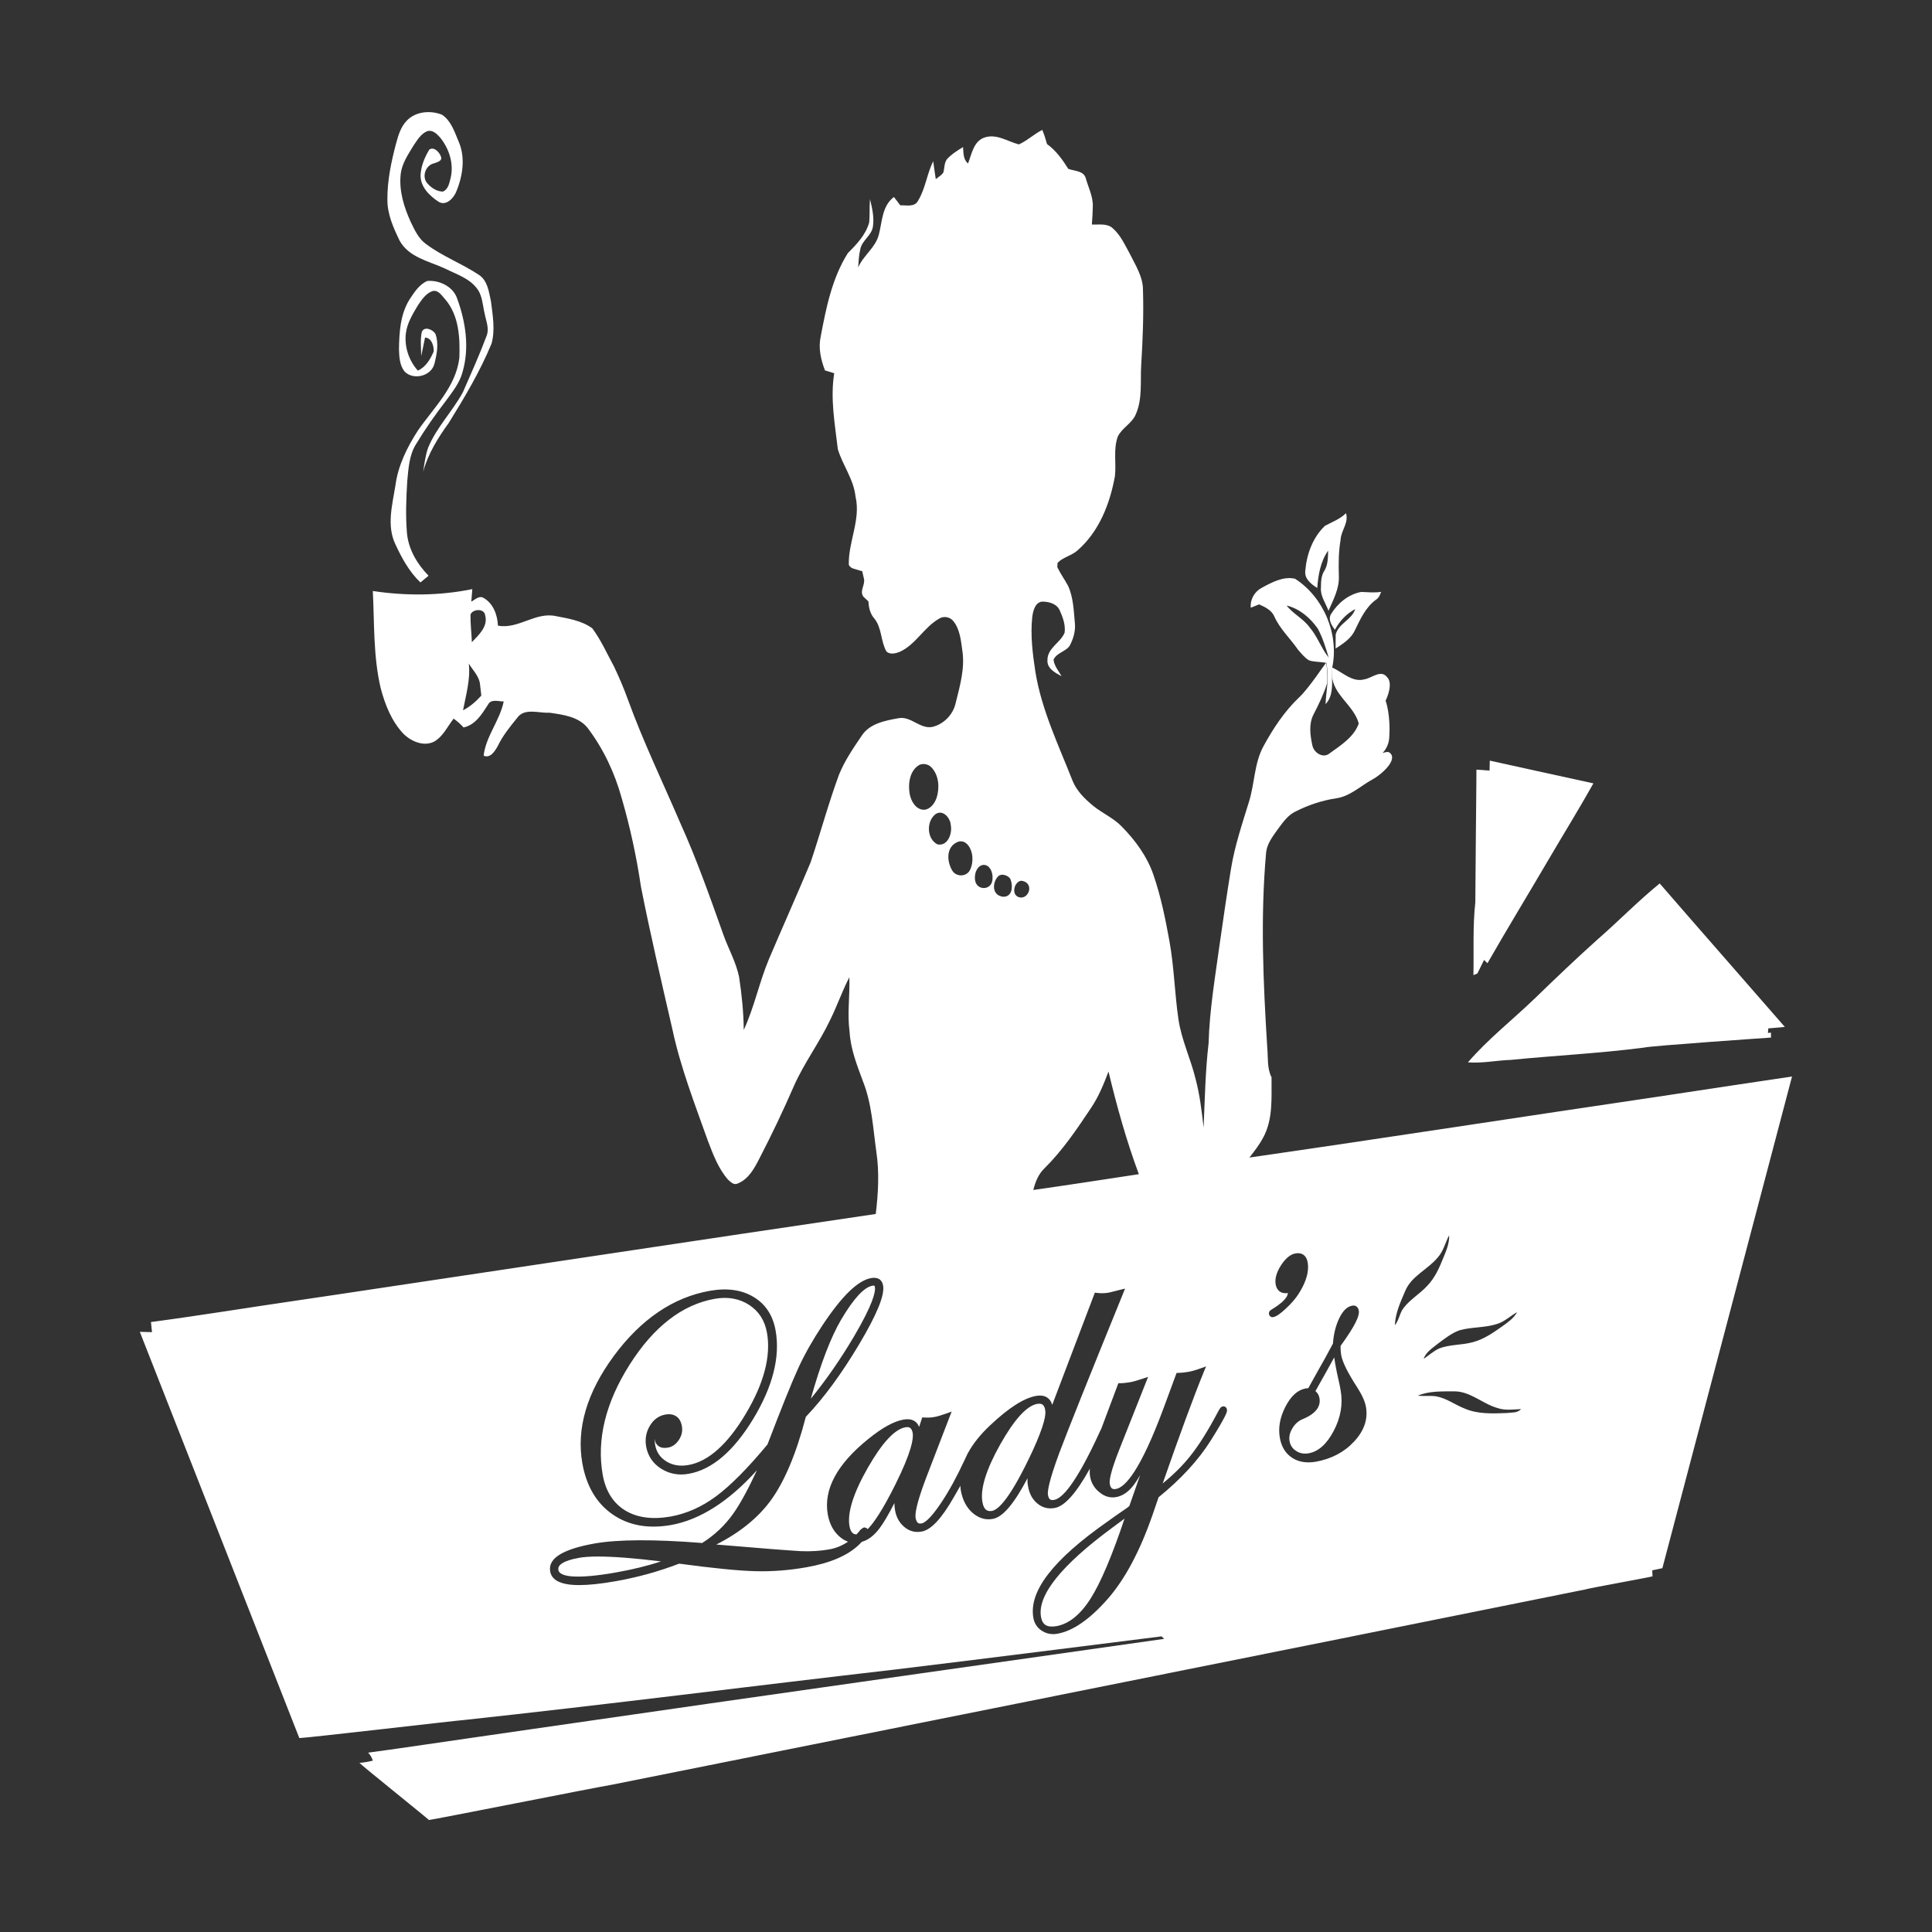 <?xml version="1.0" encoding="utf-8"?>
<!-- Generator: Adobe Illustrator 26.0.3, SVG Export Plug-In . SVG Version: 6.00 Build 0)  -->
<svg version="1.1" id="Layer_1" xmlns="http://www.w3.org/2000/svg" xmlns:xlink="http://www.w3.org/1999/xlink" x="0px" y="0px"
	 viewBox="0 0 225.27 225.27" style="enable-background:new 0 0 225.27 225.27;" xml:space="preserve">
<rect x="0" y="0" width="225.27" height="225.27" fill="#333333" stroke="none"/>
<style type="text/css">
	.st0{fill:#FFFFFF;}
</style>
<g>
	<g>
		<g>
			<path class="st0" d="M51.86,31.3c1.3,0.66,2.81,1.11,3.73,2.31c0.68,0.85,0.68,1.99,0.93,3c0.16,0.84,0.56,1.72,0.21,2.57
				c-0.83,2.21-1.8,4.37-2.75,6.54c-1.21,2.24-3.08,4.1-4.06,6.48c-0.32,0.9-0.43,1.86-0.58,2.8c0.57-2.09,1.72-3.94,2.98-5.68
				c1.85-2.98,3.66-6.02,5-9.27c0.43-1.59,0.13-3.28-0.07-4.89c-0.24-1.1-0.38-2.44-1.41-3.11c-1.99-1.33-4.28-2.17-6.2-3.62
				c-0.84-0.62-1.29-1.6-1.73-2.51c-0.8-1.74-1.4-3.66-1.19-5.59c0.13-1.26,0.88-2.33,1.51-3.38c0.43-0.63,0.85-1.35,1.58-1.65
				c0.59-0.2,1.11,0.29,1.47,0.69c1.08,1.3,1.67,3.1,1.26,4.78c-0.15,0.57-0.27,1.32-0.9,1.57c-0.71-0.01-1.36-0.44-1.81-0.96
				c-0.68-0.75-0.22-2.12,0.77-2.33c0.34-0.13,1.03-0.27,0.81-0.8c-0.17-0.49-0.81-1.19-1.35-0.81c-0.54,0.89-0.96,1.89-1.02,2.94
				c-0.06,1.37,1.03,2.45,2.09,3.14c0.85,0.53,1.7-0.35,2.03-1.08c0.8-1.87,1.15-4.09,0.29-6c-0.46-1.1-0.87-2.37-1.91-3.06
				c-1.34-0.54-3.07-0.4-4.1,0.68c-0.7,0.71-0.99,1.69-1.25,2.64c-0.57,2.15-1.04,4.36-1.02,6.59c-0.01,1.69,0.7,3.27,1.42,4.76
				C47.65,30,50,30.45,51.86,31.3z"/>
			<path class="st0" d="M156.06,160.85c-0.11-0.43-0.23-1.06-0.38-1.87c-0.04-0.25-0.08-0.49-0.11-0.71
				c-0.57,1.04-1.3,2.36-2.19,3.93c0.25,0.21,0.41,0.49,0.47,0.82c0.18,1.02-0.49,1.85-2,2.47c-0.48,0.2-0.88,0.57-1.17,1.07
				c-0.3,0.51-0.4,0.98-0.32,1.46c0.09,0.51,0.34,0.89,0.77,1.16c0.43,0.28,0.91,0.37,1.47,0.27c1.13-0.2,2.11-1.08,2.91-2.61
				c0.82-1.56,1.09-3.14,0.81-4.71C156.25,161.7,156.16,161.27,156.06,160.85z"/>
			<path class="st0" d="M121.38,188.53c0.08,0.47,0.26,0.78,0.54,0.95c0.29,0.18,0.71,0.22,1.25,0.13c1.46-0.26,2.8-1.34,3.99-3.21
				c1.18-1.86,2.51-5,3.96-9.33c-0.36,0.27-0.84,0.62-1.43,1.06C123.73,182.52,120.94,186.02,121.38,188.53z"/>
			<path class="st0" d="M102.01,150.06c-0.01-0.03-0.02-0.11-0.06-0.14c-0.02-0.01-0.05-0.02-0.1-0.02c-0.03,0-0.07,0-0.11,0.01
				c-0.99,0.17-2.22,1.51-3.67,3.97c-1.19,2.03-2.38,5.12-3.53,9.21c1.79-2.19,3.48-4.63,5.03-7.25
				C101.77,152.1,102.11,150.63,102.01,150.06z"/>
			<path class="st0" d="M121.18,163.67c-0.07,0-0.15,0.01-0.24,0.02c-1.22,0.22-2.67,1.81-4.31,4.72c-1.65,2.94-2.35,5.21-2.08,6.74
				c0.19,1.04,0.7,1.09,1.12,1.02c0.73-0.13,2.15-1.45,4.74-7.02c1.37-2.99,1.56-4.22,1.46-4.73
				C121.79,163.91,121.58,163.67,121.18,163.67z"/>
			<path class="st0" d="M105.79,166.4c-0.07,0-0.15,0.01-0.22,0.02c-1.25,0.22-2.73,1.82-4.4,4.75c-1.68,2.95-2.39,5.23-2.12,6.78
				c0.07,0.4,0.21,0.68,0.4,0.83c0.11,0.08,0.24,0.12,0.4,0.14c0.17-0.17,0.33-0.35,0.48-0.55c0.24-0.2,0.32-0.25,0.41-0.26
				l0.06-0.01l0.06,0.01c0.14,0.03,0.24,0.1,0.31,0.19c0.72-0.73,1.75-2.24,3.22-5.19c1.89-3.79,2.14-5.37,2.03-6.03
				C106.31,166.53,106.07,166.4,105.79,166.4z"/>
			<path class="st0" d="M67.52,181.64c-0.91,0.16-1.58,0.38-1.99,0.65c-0.45,0.3-0.46,0.59-0.42,0.78c0.09,0.52,0.94,0.69,1.64,0.74
				c1.14,0.08,2.85-0.07,5.06-0.46c1.91-0.34,3.68-0.77,5.27-1.29c-3.11-0.38-5.57-0.57-7.36-0.57
				C68.82,181.49,68.08,181.54,67.52,181.64z"/>
			<path class="st0" d="M208.95,125.52c-5.23,0.78-10.46,1.56-15.68,2.36c-15.87,2.34-31.72,4.8-47.59,7.09
				c0.58-0.74,1.16-1.49,1.6-2.32c1.18-2.14,0.96-4.69,0.98-7.04c-0.55-1.08-0.38-2.31-0.5-3.48c-0.47-7.57-0.81-15.18-0.13-22.75
				c0.11-1,0.75-1.83,1.31-2.62c0.6-0.8,1.18-1.69,2.1-2.13c1.5-0.76,3.1-1.3,4.77-1.55c1.6-0.23,2.81-1.42,4.17-2.17
				c1.16-0.62,3.11-2.4,2.02-3.17c-0.19-0.14-0.65,0.01-0.82,0.07c0.21-0.15,0.74-0.86,0.8-1.73c0.2-2.75-0.42-4.38-0.42-4.38
				s0.98-1.95,0.17-2.75c-0.72-0.91-1.75,0.1-2.6,0.25c-1.46,0.42-2.57-0.83-3.81-1.37c-0.01,0.22-0.02,0.68-0.03,0.9
				c0.16,2.32,2.57,3.5,3.14,5.63c-0.54,1.55-2.07,2.53-3.37,3.46c-0.77,0.67-1.87-0.04-2.04-0.91c-0.26-1.19-0.44-2.52,0.15-3.63
				c0.61-1.18,1.18-2.37,1.58-3.63c0.06-0.79-0.01-1.59-0.11-2.37c-0.1,0-1.97,2.93-3.18,4.05c-1.7,1.62-3.01,3.61-4.13,5.66
				c-1.09,1.99-1.03,4.33-1.69,6.46c-0.8,2.61-1.69,5.22-2.12,7.93c-0.47,2.88-0.89,5.76-1.3,8.65c-0.53,3.86-1.19,7.71-1.3,11.61
				c-0.38,3.26-0.44,6.55-0.58,9.83c-0.22-1.89-0.44-3.8-0.93-5.64c-0.57-2.37-1.66-4.59-2.01-7.01c-0.44-3.03-0.5-6.1-1.05-9.11
				c-0.47-2.6-1-5.2-1.86-7.7c-0.73-2.14-2.1-4.01-3.68-5.62c-0.97-1.02-2.29-1.56-3.37-2.45c-0.97-0.8-1.9-1.72-2.38-2.9
				c-1.64-4.17-3.62-8.27-4.34-12.73c-0.32-2.11-0.59-4.25-0.36-6.39c0.1-0.67,0.3-1.62,1.1-1.77c0.78-0.02,1.73,0.22,2.09,0.99
				c0.37,0.82,0.71,1.73,0.58,2.64c-0.49,1.18-2,1.77-2,3.18c-0.07,0.99,0.91,1.49,1.65,1.89c-0.35-0.62-0.85-1.19-0.94-1.92
				c0.35-0.84,1.46-0.94,1.91-1.68c0.41-0.8,0.67-1.69,0.58-2.58c-0.14-1.48-0.17-3.01-0.8-4.37c-0.4-0.74-0.89-1.42-1.25-2.17
				c0.01-0.12,0.02-0.37,0.03-0.5c0.62-0.66,1.6-0.82,2.29-1.42c2.54-2.19,3.82-5.46,4.4-8.7c0.17-1.54-0.21-3.13,0.34-4.62
				c0.5-1.02,1.67-1.53,2.1-2.6c0.78-1.78,0.51-3.78,0.62-5.68c0.18-2.92,0.3-5.84,0.21-8.76c0.02-1.55-0.86-2.89-1.52-4.23
				c-0.58-1.04-1.08-2.19-1.99-2.99c-0.66-0.62-1.62-0.41-2.45-0.45c0.05-0.7,0.1-1.4,0.11-2.1c0.04-1.17-0.53-2.23-0.83-3.33
				c-0.26-0.85-1.34-0.8-2.03-1.06c-0.67-1.07-1.44-2.15-2.48-2.89c-0.15-0.56-0.33-1.11-0.55-1.65c-0.97,0.48-1.76,1.26-2.73,1.69
				c-1.33-0.34-2.62-1.3-4.05-0.79c-1.25,0.46-1.45,1.93-1.88,3.01c-0.58-0.48-0.52-1.23-0.58-1.91c-0.68,0.41-1.36,0.84-1.89,1.43
				c-0.32,0.45-0.26,1.03-0.41,1.54c-0.22,0.33-0.58,0.52-0.88,0.77c-0.1-0.7-0.21-1.39-0.3-2.09c-0.74,1.48-0.9,3.2-1.77,4.61
				c-0.4,0.78-1.38,0.5-2.07,0.53c-0.25-0.32-0.5-0.65-0.74-0.97c-1.39,1.04-1.36,2.86-1.76,4.39c-0.38,1.52-1.81,2.42-2.41,3.83
				c0.05-0.71,0.08-1.44,0.25-2.13c0.19-1.03,1.31-1.58,1.47-2.63c0.17-1.08-0.09-2.16-0.34-3.21c-0.08,0.9-0.01,1.81-0.09,2.7
				c-0.4,1.46-1.46,2.56-2.49,3.59c-1.85,2.93-2.54,6.4-3.17,9.75c-0.29,1.33,0.02,2.68,0.5,3.93c0.36,0.11,0.72,0.22,1.08,0.33
				c-0.48,2.96,0.08,5.92,0.42,8.86c0.57,1.88,1.85,3.51,2.06,5.51c0.64,2.7-0.85,5.28-0.78,7.96c0.22,0.52,0.9,0.5,1.34,0.7
				l0.22,0.04c0.07,0.29,0.14,0.58,0.2,0.87c0.19,0.72-0.55,1.44-0.06,2.11c0.18,0.18,0.38,0.36,0.58,0.54
				c0.05,0.72,0.19,1.44,0.68,1.99c0.91,1.1,0.74,2.64,1.42,3.85c0.42,0.42,1.1,0.24,1.59,0.04c1.85-0.86,2.8-2.85,4.55-3.85
				c0.52-0.34,1.26-0.22,1.65,0.26c0.8,0.97,0.9,2.29,1.07,3.48c0.31,2.06-0.29,4.11-0.78,6.09c-0.29,1.34-1.39,2.48-2.73,2.79
				c-1.43,0.27-2.48-1.28-3.92-1.02c-1.57,0.28-3.41,0.62-4.33,2.08c-0.98,1.44-1.97,2.89-2.62,4.5c-1.24,3.36-2.17,6.83-3.31,10.22
				c-1.58,3.77-3.25,7.5-4.85,11.26c-1.14,2.71-1.71,5.62-2.95,8.29c-0.02-2.06-0.23-4.12-0.54-6.16c-0.36-1.78-1.3-3.38-1.89-5.1
				c-1.54-4.32-3.06-8.64-4.95-12.82c-2.07-4.83-4.36-9.56-6.15-14.5c-0.46-1.28-1-2.53-1.58-3.76c-0.82-1.5-1.52-3.1-2.55-4.49
				c-1.22-0.89-2.78-1.14-4.24-1.42c-2.37-0.53-4.4,1.56-6.76,1.11c-0.06-1.25-0.54-2.6-1.69-3.24c-0.53-0.3-0.98,0.22-1.42,0.44
				c0.05-0.49,0.08-0.98,0.12-1.46c-3.82,0.78-7.76,0.8-11.6,0.22c0.19,3.78,0.04,7.63,0.92,11.34c0.5,1.9,1.26,3.82,2.62,5.28
				c0.9,0.9,2.36,1.56,3.59,0.95c1.06-0.59,1.57-1.77,2.29-2.69c0.42,0.3,0.81,0.64,1.16,1.03c1.38-0.3,2.13-1.54,2.84-2.64
				c0.34-0.72,1.22-0.39,1.84-0.39c-0.44,2.21-2.09,4.07-2.34,6.32c0.78,0.35,1.32-0.54,1.64-1.11c0.58-1.21,1.42-2.25,2.26-3.28
				c0.85-1.23,2.53-0.54,3.77-0.62c1.57,0.23,3.39,0.45,4.45,1.77c1.85,2.44,3.17,5.26,3.98,8.2c0.98,3.38,1.73,6.83,2.24,10.31
				c1.1,5.57,2.4,11.11,3.67,16.64c0.95,4.45,2.61,8.71,4.13,12.98c0.61,1.59,1.22,3.25,2.35,4.54c0.29,0.26,0.67,0.67,1.1,0.47
				c1.31-0.5,2-1.82,2.6-3c1.43-2.76,2.76-5.56,4-8.41c1.19-2.68,2.97-5.04,4.22-7.69c0.81-1.62,1.39-3.35,2.23-4.96
				c0.08,2.11-0.26,4.24,0.03,6.35c0.11,2.01,0.86,3.89,1.55,5.76c1.05,2.62,1.18,5.48,1.57,8.25c0.36,2.4,0.22,4.84-0.07,7.24
				c-20.98,3.09-41.95,6.28-62.92,9.41c-1.49,0.22-2.97,0.44-4.45,0.66c-5.72,0.83-11.42,1.77-17.14,2.53
				c0.04,0.39,0.08,0.79,0.12,1.18c-0.47-0.02-0.94-0.02-1.42-0.04l18.6,47.37c0.86-0.01,18.75-2.1,19.13-2.1
				c16.75-1.81,33.47-3.95,50.21-5.88c8.54-1.02,31.19-3.88,31.19-3.88l0.31,0.29c0,0-51.74,7.32-73.63,10.51
				c-2.09,0.31-4.2,0.61-6.29,0.91c-4.3,0.61-8.59,1.27-12.9,1.85c0.26,0.26,0.44,0.58,0.55,0.93c-0.51,0.13-1.03,0.22-1.56,0.26
				c0.02,0.11,7.85,6.4,8.1,6.66c0.76-0.08,19.06-3.73,21.43-4.13c37.82-7.59,75.64-15.13,113.45-22.76
				c0.12-0.09,7.64-1.44,7.79-1.52c-0.01-0.18-0.02-0.54-0.03-0.7c0.39-0.09,0.78-0.17,1.18-0.25
				C198.87,163.73,203.92,144.62,208.95,125.52z M53.99,82.82c0.34-1.8,0.88-3.6,0.67-5.45c0.49,0.81,1.26,1.52,1.32,2.52
				c0.06,0.4,0.09,0.81,0.14,1.22C55.5,81.8,54.8,82.4,53.99,82.82z M55.02,74.88c-0.04-1.08-0.18-2.15-0.16-3.22
				c0.23-0.66,1.61-0.76,1.71,0.08C56.93,73.04,55.83,74.03,55.02,74.88z M121.79,136.22c2.1-2.08,3.77-4.55,5.4-7
				c0.9-1.32,1.5-2.8,2.06-4.28c0.97,4.05,2.09,8.07,3.54,11.97c-4.1,0.62-8.2,1.26-12.31,1.84
				C120.72,137.82,121.08,136.89,121.79,136.22z M119.15,102.7c1.49,0.26,0.82,2.19-0.29,1.93
				C117.78,104.35,118.32,102.64,119.15,102.7z M116.33,102.24c0.39-0.51,1.38-0.14,1.52,0.36c0.26,0.7,0.22,2.01-0.91,1.96
				C115.62,104.38,115.72,102.91,116.33,102.24z M113.96,101.3c0.22-0.34,0.6-0.54,0.98-0.42c0.61,0.19,0.88,1.04,0.77,1.77
				c-0.17,1.19-1.81,1.19-2.01,0.02C113.62,102.2,113.71,101.68,113.96,101.3z M111.74,98.14c1.02-0.29,1.61,0.97,1.64,1.8
				c0.04,0.47-0.05,1.06-0.29,1.52c-0.41,0.79-1.58,0.81-2.05,0.06C110.39,100.46,110.26,98.69,111.74,98.14z M110.86,96.2
				c0.2,0.96-0.34,2.51-1.56,2.25c-1.26-0.65-1.3-2.69-0.22-3.52C109.94,94.34,110.81,95.37,110.86,96.2z M107.21,89.18
				c0.48-0.21,1.06-0.07,1.41,0.31c0.86,0.92,0.96,2.36,0.59,3.53c-0.23,0.66-0.74,1.37-1.5,1.4c-0.97-0.04-1.5-1.05-1.65-1.89
				C105.87,91.35,106.07,89.82,107.21,89.18z M141.15,168c-1.44,2.28-3.48,4.49-6.06,6.58l-0.7,2.04c-1.46,4.21-3.21,7.5-5.21,9.79
				c-2.09,2.38-4.06,3.76-5.88,4.08c-0.17,0.03-0.34,0.05-0.5,0.05c-0.49,0-0.93-0.14-1.33-0.4c-0.54-0.35-0.87-0.86-0.98-1.5
				c-0.55-3.1,2.29-6.78,8.68-11.25c0.5-0.37,1.27-0.91,2.3-1.61l0.21-0.18l1.26-3.6c-0.26,0.46-0.5,0.82-0.7,1.09
				c-0.62,0.84-1.32,1.33-2.1,1.47c-0.69,0.12-1.34-0.06-1.94-0.56c-0.6-0.47-0.97-1.1-1.1-1.86c-0.04-0.26-0.05-0.56-0.02-0.9
				c-1.6,2.88-2.95,4.39-4.1,4.59c-0.76,0.14-1.45-0.04-2.03-0.53c-0.57-0.47-0.94-1.15-1.08-2.01c-0.06-0.29-0.08-0.6-0.06-0.93
				c-1.57,2.98-2.89,4.54-4.04,4.74c-0.17,0.03-0.34,0.05-0.5,0.05c-0.68,0-1.31-0.26-1.89-0.77c-0.7-0.62-1.14-1.48-1.34-2.55
				c-0.04-0.2-0.05-0.39-0.06-0.59c-0.23,0.4-0.48,0.84-0.77,1.34c-1.42,2.49-2.65,3.81-3.75,4c-0.76,0.14-1.44-0.05-2.02-0.54
				c-0.57-0.47-0.94-1.14-1.08-1.96c-0.05-0.27-0.07-0.54-0.07-0.83c-0.7,1.38-1.3,2.38-1.78,3.01c-0.63,0.82-1.31,1.32-2.03,1.52
				c-0.09,0.09-0.18,0.18-0.28,0.29c-1.3,1.28-3.37,2.18-6.16,2.67c-2.01,0.36-4.02,0.51-5.96,0.46c-1.93-0.05-4.91-0.34-8.89-0.88
				c-2.35,0.9-4.84,1.6-7.42,2.05c-1.69,0.3-3.12,0.45-4.25,0.45c-0.41,0-0.78-0.02-1.11-0.06c-1.35-0.17-2.11-0.68-2.26-1.53
				c-0.14-0.79,0.26-1.47,1.2-2.02c0.85-0.5,2.18-0.92,3.97-1.24c2.73-0.48,6.95-0.5,12.55-0.06c1.42-0.89,2.65-2.04,3.64-3.44
				c0.8-1.13,1.72-2.82,2.75-5.04c-3.29,3.65-6.66,5.79-10.04,6.39c-2.65,0.46-4.93,0.05-6.8-1.25c-1.86-1.29-3.05-3.29-3.52-5.96
				c-0.71-4.04,0.53-8.25,3.69-12.53c3.16-4.27,6.92-6.82,11.17-7.57c2-0.36,3.72-0.12,5.1,0.71c1.4,0.83,2.27,2.16,2.58,3.94
				c0.54,3.07-0.34,6.52-2.61,10.28c-2.29,3.77-4.81,5.92-7.51,6.4c-1.18,0.22-2.27,0.01-3.23-0.59c-0.97-0.62-1.55-1.49-1.75-2.59
				c-0.15-0.86-0.01-1.66,0.42-2.39c0.43-0.74,1.04-1.19,1.8-1.33c0.53-0.1,0.97-0.02,1.3,0.21c0.34,0.22,0.55,0.61,0.65,1.14
				c0.1,0.56-0.02,1.1-0.35,1.6c-0.33,0.5-0.76,0.81-1.28,0.9c-0.46,0.08-0.83,0.02-1.1-0.18c-0.25-0.18-0.4-0.46-0.46-0.83
				c0,0.16,0.02,0.38,0.07,0.69c0.15,0.85,0.58,1.47,1.31,1.93c0.75,0.46,1.59,0.59,2.57,0.42c2.32-0.41,4.57-2.41,6.68-5.96
				c2.13-3.56,2.96-6.74,2.48-9.46c-0.26-1.44-0.94-2.5-2.08-3.25c-1.14-0.74-2.49-0.98-4.01-0.71c-3.78,0.67-7.12,3.25-9.92,7.67
				c-2.81,4.43-3.87,8.75-3.14,12.87c0.34,1.88,1.21,3.26,2.59,4.12c1.39,0.86,3.18,1.1,5.31,0.73c1.85-0.33,3.64-1.12,5.31-2.36
				c1.69-1.25,3.7-3.28,6-6.05c1.61-4.21,2.81-7.2,3.58-8.88c0.74-1.62,1.7-3.31,2.84-5.03c2.28-3.43,4.13-5.22,5.67-5.49
				c0.39-0.07,0.72-0.02,0.97,0.14c0.22,0.16,0.36,0.4,0.42,0.73c0.2,1.13-0.72,3.37-2.81,6.88c-2.02,3.39-4.1,6.23-6.2,8.43
				c-1.12,4.32-2.52,7.63-4.15,9.83c-1.47,1.98-3.58,3.69-6.29,5.06c5.4,0.46,8.71,0.71,9.84,0.77c1.17,0.05,2.29-0.02,3.31-0.2
				c0.81-0.14,1.54-0.45,2.21-0.9c-0.36-0.13-0.7-0.33-1.02-0.62c-0.7-0.62-1.14-1.47-1.34-2.55c-0.52-2.92,1.08-5.88,4.74-8.82
				c1.63-1.32,2.97-2.05,4.1-2.25c0.9-0.16,1.53,0.14,1.81,0.86l0.36-1.11l0.23,0.01c0.43,0.02,0.82,0.01,1.13-0.05
				c0.38-0.06,0.87-0.21,1.46-0.42l0.61-0.22l-2.98,7.74c-1.15,3.03-1.3,4.21-1.22,4.66c0.05,0.27,0.14,0.46,0.25,0.56
				c0.04,0.03,0.15,0.13,0.45,0.08c0.28-0.05,0.95-0.42,2.26-2.38c0.93-1.38,1.84-3.05,2.72-4.95c0.1-0.23,0.21-0.46,0.33-0.7
				c0.02-0.05,0.05-0.13,0.11-0.21c0.58-1.06,1.43-2.13,2.57-3.2c2.17-2.05,3.93-3.17,5.36-3.43c0.97-0.17,1.62,0.2,1.88,1.04
				l4.97-13.08l0.23,0.03c0.48,0.06,0.94,0.05,1.38-0.03c0.06-0.01,0.32-0.07,1.33-0.33l0.58-0.14l-0.22,0.55
				c-3.94,9.67-6.44,15.93-7.44,18.59c-1.23,3.33-1.4,4.51-1.33,4.91c0.1,0.58,0.36,0.66,0.73,0.58c0.85-0.14,2.45-1.65,5.35-8.01
				c0.02-0.04,0.05-0.14,0.12-0.23l2.01-5.36h0.2c0.34,0,0.72-0.04,1.14-0.11c0.36-0.06,0.87-0.21,1.51-0.42l0.62-0.21l-3.33,8.4
				c-1.06,2.68-1.21,3.69-1.14,4.08c0.1,0.58,0.37,0.66,0.73,0.59c1.01-0.18,2.79-1.97,5.58-9.52l1.48-4.01h0.21
				c0.34-0.01,0.74-0.05,1.2-0.13c0.38-0.07,0.84-0.2,1.39-0.4l0.64-0.23l-0.26,0.62c-1.23,3.02-2.84,7.4-4.8,13.03
				c1.25-1.02,2.3-2.06,3.15-3.12c1.03-1.27,2.14-3.04,3.3-5.24c0.24-0.46,0.36-0.59,0.54-0.62c0.25-0.05,0.46,0.1,0.5,0.35
				c0.01,0.02,0.01,0.06,0.01,0.09C143.08,164.67,142.88,165.24,141.15,168z M174.56,154.37c0.88-0.26,1.54-0.94,2.33-1.37
				c-0.4,0.74-1.11,1.2-1.77,1.68c-1.06,0.75-2.16,1.51-3.44,1.83c-1.26,0.34-2.61,0.24-3.85,0.71c-0.68,0.3-1.22,0.82-1.84,1.22
				c0.28-0.79,1.02-1.24,1.63-1.74c0.82-0.61,1.62-1.26,2.59-1.6C171.64,154.71,173.16,154.83,174.56,154.37z M148.38,153.58
				c-0.22,0-0.38-0.14-0.42-0.36c-0.02-0.12-0.02-0.34,0.29-0.52c1.22-0.73,1.88-1.39,1.92-1.93c-0.38,0.05-0.69-0.01-0.92-0.16
				c-0.27-0.18-0.44-0.46-0.51-0.86c-0.11-0.65,0.1-1.39,0.62-2.21c0.53-0.82,1.1-1.29,1.69-1.39c0.76-0.14,1.28,0.24,1.42,1.02
				c0.03,0.18,0.05,0.38,0.05,0.57c0,0.94-0.38,2.01-1.14,3.18c-0.35,0.53-0.83,1.09-1.45,1.66c-0.66,0.62-1.12,0.93-1.46,0.99
				C148.43,153.58,148.4,153.58,148.38,153.58z M157.88,168.09c-1.15,1.24-2.65,2.02-4.47,2.35c-0.3,0.05-0.58,0.07-0.85,0.07
				c-0.72,0-1.36-0.18-1.91-0.54c-0.76-0.5-1.24-1.28-1.42-2.32c-0.21-1.16,0.01-2.37,0.64-3.61c0.64-1.26,1.44-1.98,2.37-2.15
				c0.1-0.02,0.2-0.02,0.3-0.02l1.27-2.28c0.42-0.72,0.96-1.7,1.61-2.93c0.08-1.08,0.31-2.05,0.7-2.88
				c0.43-0.93,0.94-1.43,1.54-1.54c0.24-0.05,0.41,0.02,0.5,0.09c0.14,0.1,0.23,0.26,0.27,0.47c0.01,0.05,0.02,0.1,0.02,0.17
				c0,0.5-0.33,1.47-2.14,3.96c-0.01,0.42,0.02,0.77,0.07,1.06c0.14,0.81,0.76,2.06,1.84,3.73c0.58,0.9,0.93,1.66,1.05,2.33
				C159.52,165.47,159.06,166.83,157.88,168.09z M163.68,152.48c-0.49,0.6-0.54,1.45-1.04,2.04c0.06-1.42,0.66-2.72,1.21-4
				c0.73-1.75,2.63-2.49,3.78-3.89c0.68-0.74,0.88-1.74,1.34-2.6c0.04,0.94-0.34,1.81-0.69,2.66c-0.46,1.15-0.98,2.32-1.85,3.22
				C165.58,150.85,164.45,151.48,163.68,152.48z M175.65,164.76c-1.62,0.06-3.32,0.14-4.84-0.51c-1.14-0.44-2.14-1.22-3.36-1.44
				c-0.71-0.1-1.43,0.01-2.13-0.08c1.34-0.56,2.83-0.49,4.25-0.5c1.89,0,3.3,1.46,5.05,1.95c0.88,0.3,1.82,0.16,2.73,0.12
				C176.93,164.79,176.22,164.68,175.65,164.76z"/>
			<path class="st0" d="M48.72,50.21c-1.25,1.94-2.31,4.07-2.61,6.38c-0.36,2.25-1.05,4.69-0.01,6.87c0.75,1.61,1.62,3.22,2.92,4.45
				c0.32-0.26,0.64-0.52,0.95-0.78c-1.32-1.35-2.34-3.06-2.52-4.97c-0.17-2.04-0.09-4.08,0.04-6.12c0.14-1.43,0.22-2.96,1-4.22
				c1.08-1.79,2.28-3.5,3.55-5.15c0.75-1.03,1.58-2.06,1.9-3.32c0.81-2.8,0.36-5.82-0.63-8.52c-0.46-1.42-2.09-2.19-3.49-2.07
				c-0.95,0.41-1.54,1.35-2.09,2.19c-1.06,1.72-1.18,3.8-1.21,5.76c0.03,0.9,0.07,1.9,0.67,2.63c1.04,1.03,3.12,0.51,3.47-0.95
				c0.28-1.11,0.52-2.35,0.11-3.46c-0.3-0.5-1.3-0.95-1.59-0.22c-0.2,0.92-0.07,1.87-0.07,2.8c0.16-0.71,0.3-1.43,0.45-2.15
				c0.77,0.03,1.04,0.98,1.01,1.62c-0.38,0.89-0.93,1.83-1.85,2.23c-1.04-1.16-1.58-2.76-1.4-4.32c0.14-1.18,0.77-2.22,1.37-3.23
				c0.45-0.67,0.94-1.44,1.74-1.72c0.67-0.17,1.08,0.52,1.46,0.94c1.63,1.87,1.76,4.5,1.67,6.86
				C53.15,45.13,50.56,47.54,48.72,50.21z"/>
			<path class="st0" d="M173.04,111.93c0.1,0.1,0.3,0.29,0.4,0.38c2.32-4.06,4.76-8.05,7.12-12.08c1.74-2.97,3.55-5.89,5.23-8.89
				c-4.03-0.87-8.06-1.77-12.08-2.65c-0.01,0.39-0.03,1.16-0.03,1.16l-1.53-0.11c0,0,0,1.24-0.01,1.75
				c-0.06,4.58-0.07,9.16-0.12,13.74c-0.31,2.81-0.16,5.64-0.22,8.47c0.12-0.05,0.34-0.14,0.46-0.19
				C172.53,112.97,172.79,112.45,173.04,111.93z"/>
			<path class="st0" d="M176.19,123.58c5.16-0.51,10.34-0.76,15.49-1.43c0.9-0.22,14.82-1.17,14.82-1.17s-0.01-0.43-0.01-0.58
				l-0.35,0.05c0,0,0.03-0.41,0.04-0.54c0.64-0.06,1.28-0.12,1.93-0.17c-4.86-5.59-9.75-11.14-14.59-16.73
				c-2.5,2.03-4.75,4.35-7.17,6.46c-2.53,2.26-4.98,4.61-7.42,6.97c-2.58,2.49-5.43,4.71-7.77,7.43
				C172.84,124,174.5,123.64,176.19,123.58z"/>
		</g>
		<g>
			<path class="st0" d="M154.49,61.31c0.84-0.45,1.75-0.78,2.45-1.47c0.35,1.13-0.59,2.03-0.63,3.11c-0.24,1.39-0.24,2.8-0.2,4.21
				c0.07,1.46-0.65,2.77-1.21,4.06c-0.32-0.89-0.97-1.73-0.88-2.72c0.01-0.67,0.02-1.37,0.4-1.95c0.43-0.7,0.42-1.56,0.44-2.35
				c-0.89,1.27-1.16,2.84-1.27,4.36c-0.68-0.44-1.48-1.03-1.4-1.94C152.34,64.66,153.05,62.68,154.49,61.31"/>
			<path class="st0" d="M147.15,68.52c1.16-0.63,2.51-1.35,3.85-1.04c3.34,2.15,5.15,6.47,4.34,10.35
				c-0.01,0.23-0.02,0.68-0.03,0.91c0.03,1.15,0.11,2.46-0.75,3.36c0.03-0.82,0.15-1.63,0.22-2.44c0.06-0.79-0.01-1.59-0.11-2.37
				c-0.09-0.01-0.28-0.04-0.37-0.05c-0.56-0.09-1.14-0.06-1.68-0.25c-0.51-0.31-0.88-0.79-1.27-1.23c-0.88-1.29-2.07-2.37-2.73-3.81
				c-0.31-0.79-1.09-1.16-1.81-1.48c-0.33,0.13-0.65,0.26-0.97,0.39C145.75,69.88,146.29,68.96,147.15,68.52 M150.01,70.6
				c0.77,0.99,1.96,1.53,2.7,2.56c0.91,1.06,1.34,2.42,2.21,3.51c-0.34-1.16-0.7-2.32-1.27-3.38
				C152.76,72.03,151.53,70.97,150.01,70.6"/>
			<path class="st0" d="M155.21,71.58c0.78-1.26,2.03-2.29,3.51-2.56c0.77,0.03,1.55,0.11,2.32-0.01c-0.13,0.34-0.26,0.7-0.58,0.9
				c-1.22,0.87-1.85,2.29-2.49,3.6c-0.45,0.96-1.39,1.56-2.24,2.11c0-0.55,0.01-1.1,0.01-1.65c0.37-1.31,1.86-1.68,2.28-2.95
				c-1.02,0.53-1.83,1.4-2.37,2.41C155.27,72.92,154.81,72.22,155.21,71.58"/>
		</g>
	</g>
</g>
</svg>
